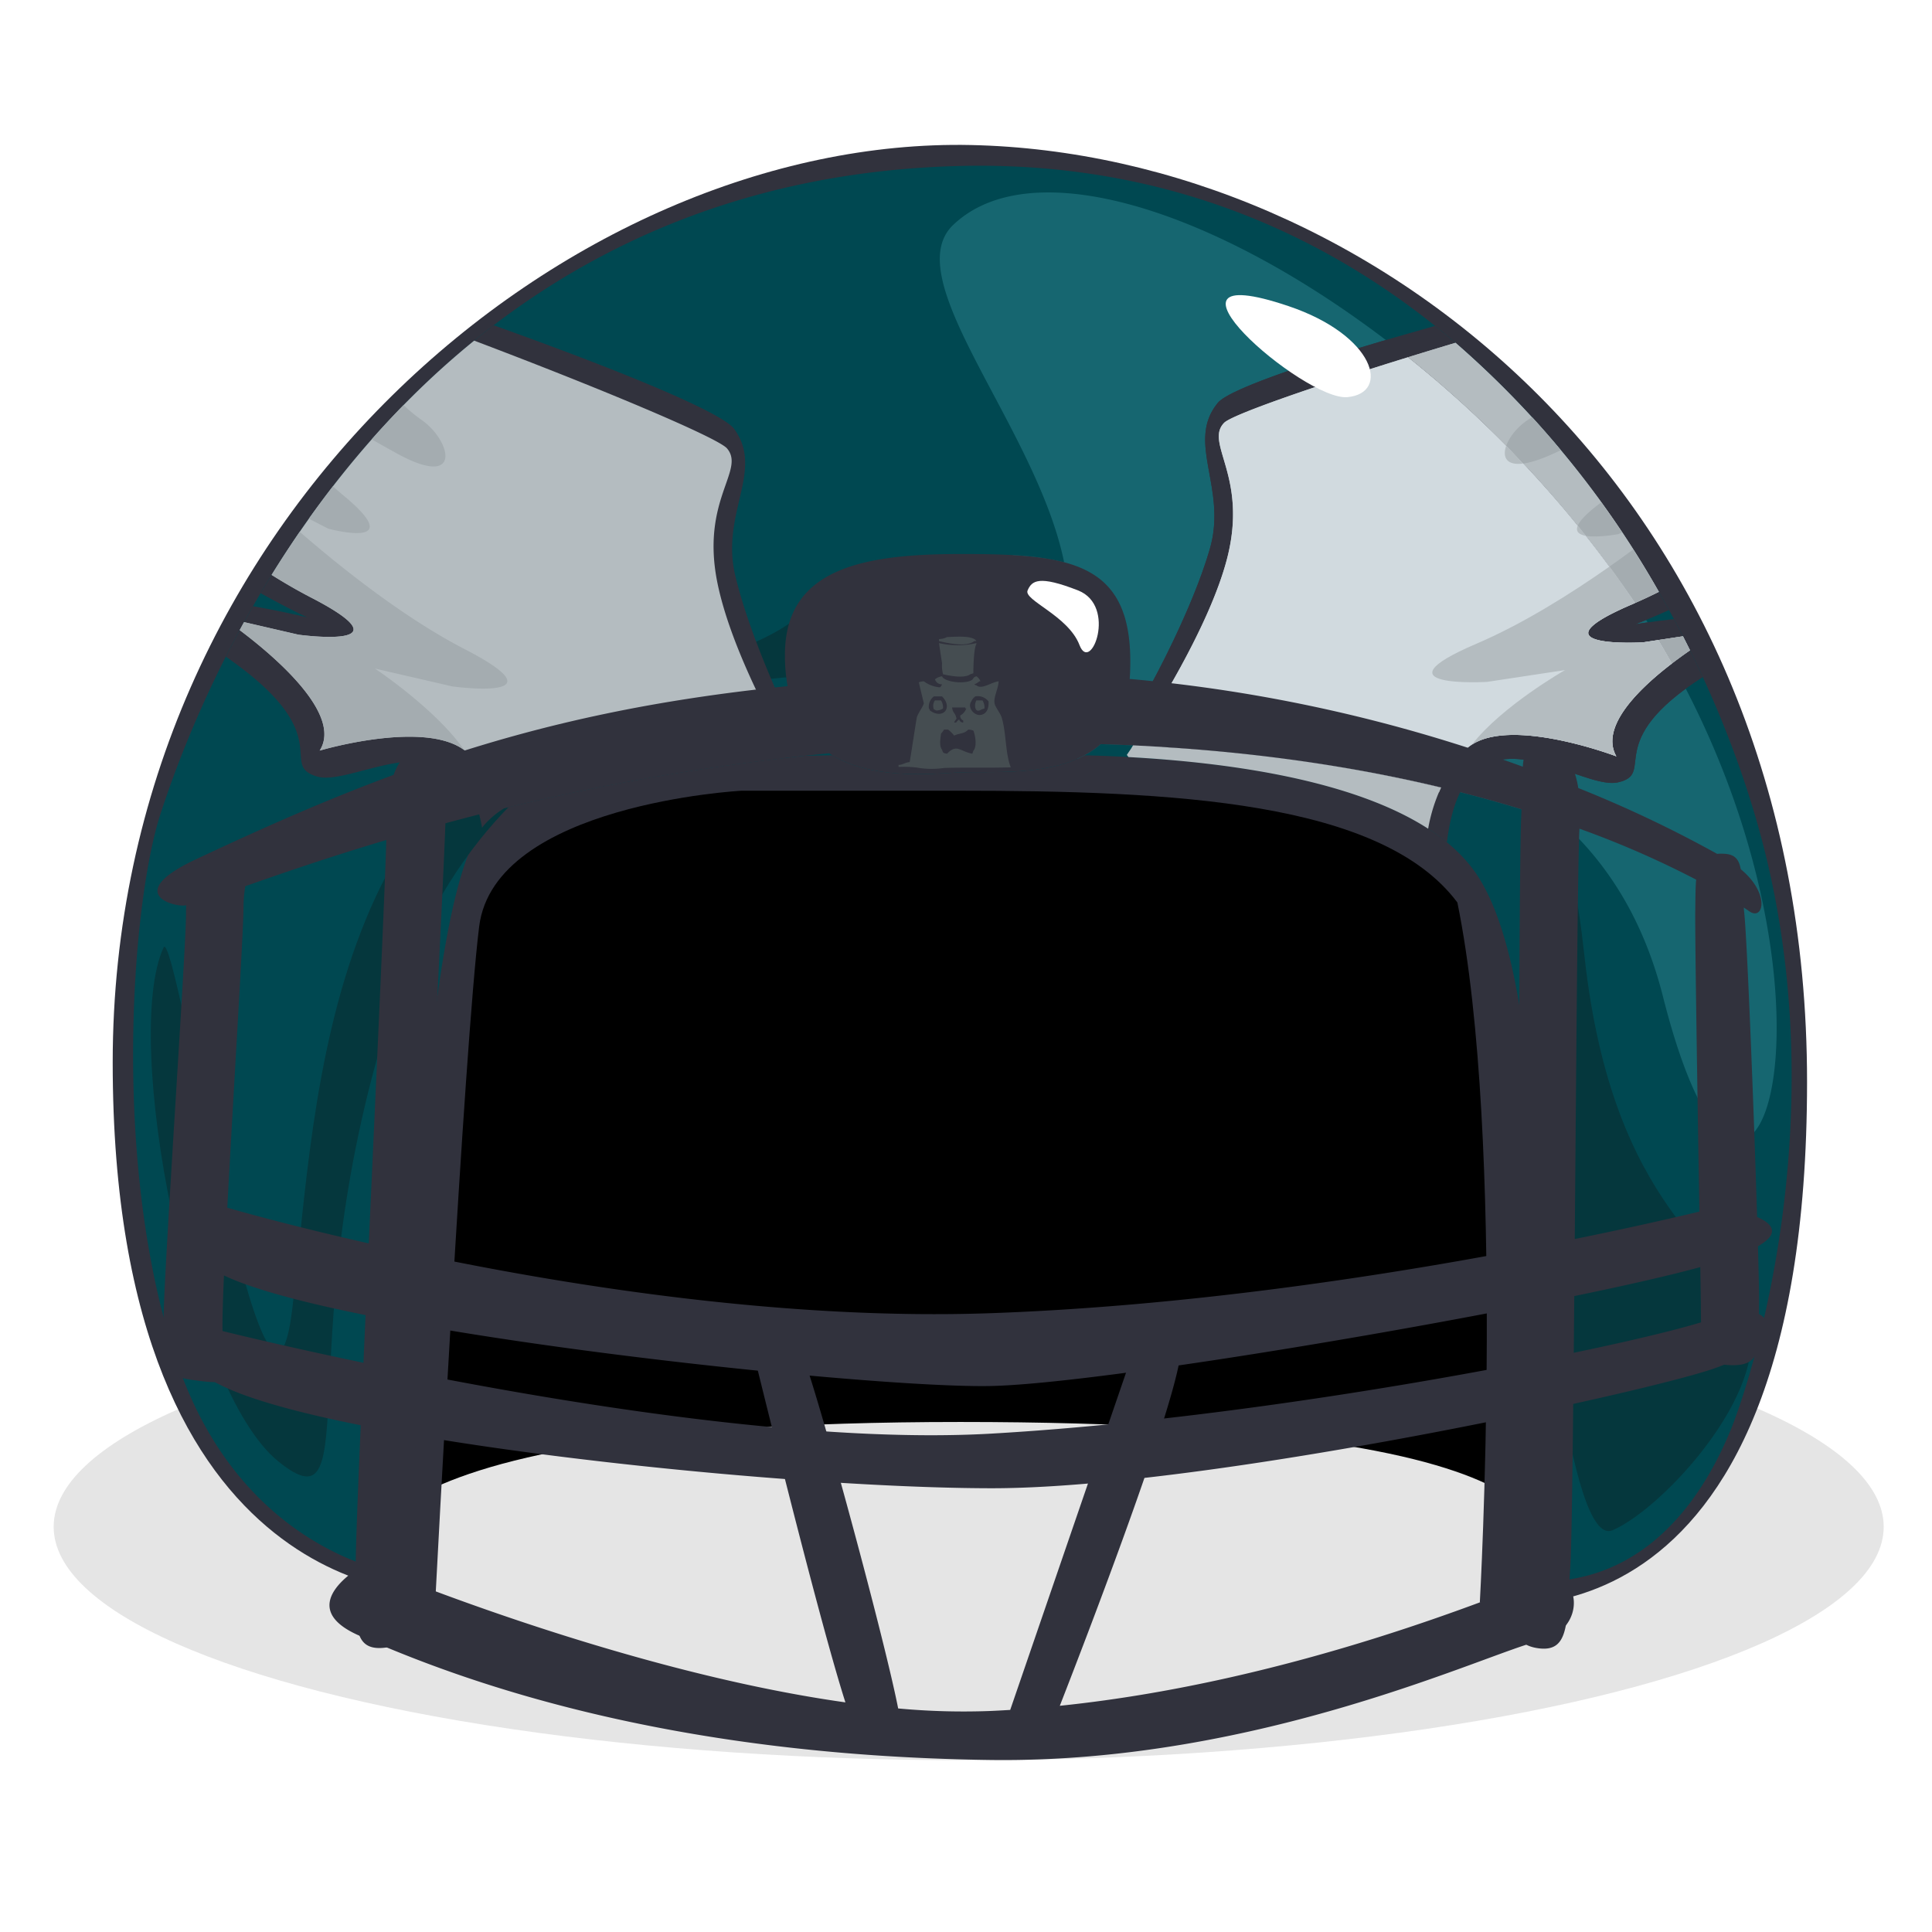 <svg id="Football_Helmet_Eagles_copy" data-name="Football Helmet (Eagles) copy" xmlns="http://www.w3.org/2000/svg" width="360" height="360" viewBox="0 0 360 360" shape-rendering="geometricPrecision">
  <defs>
    <style>
      .cls-1, .cls-11 {
        fill: #fff;
      }

      .cls-2 {
        fill: #e5e5e5;
      }

      .cls-10, .cls-11, .cls-12, .cls-3, .cls-4, .cls-5, .cls-6, .cls-7, .cls-8, .cls-9 {
        fill-rule: evenodd;
      }

      .cls-4 {
        fill: #31323d;
      }

      .cls-5 {
        fill: #004851;
      }

      .cls-6 {
        fill: #05373d;
      }

      .cls-7 {
        fill: #166670;
      }

      .cls-8 {
        fill: #b4bcc0;
      }

      .cls-9 {
        fill: #a4acb0;
      }

      .cls-10 {
        fill: #d1dadf;
      }

      .cls-12 {
        fill: #454d51;
      }
    </style>
  </defs>
  <rect class="cls-1" width="360" height="360"/>
  <ellipse class="cls-2" cx="180.5" cy="284.5" rx="170.5" ry="43.5"/>
  <path id="Color_Fill_799" data-name="Color Fill 799" class="cls-3" d="M286.614,290.363s16.318-25.4-107.682-25.4S68.114,293.494,68.114,293.494L84.841,118.11l187.136-15.66Z"/>
  <path id="Color_Fill_781" data-name="Color Fill 781" class="cls-4" d="M180.925,27.024c74.444,1.595,155.819,64.725,155.794,174.6s-60.975,96.981-60.975,96.981,4.856-86.163-4.182-130.439C257.414,149.25,218.7,147.34,178.409,147.34h-40.25s-46.047,2.467-48.875,25.316-8.1,124.231-8.1,124.231S21,299.766,21,197.972,106.482,25.43,180.925,27.024Z"/>
  <path id="Color_Fill_793" data-name="Color Fill 793" class="cls-5" d="M322.42,266.613c-3.345,8.025-13.817,30.123-38.681,27.925,0,0,9.614-103.616-8.364-131.277-11.585-17.825-48.5-21.889-73.292-22.525-7.377,3.968-17.768,2.9-23.674,3.212-5.7.3-15.932,1.224-23.324-3.214-1.649.021-3.348,0.051-5.087,0.095a430.445,430.445,0,0,0-56.036,9.765,16.59,16.59,0,0,0-3.632,3.01c-14.274,16.294-14.9,139.89-14.9,139.89s-29.905-3.166-42.341-39.409-8.611-85.914-3.136-102.569S70.195,33.89,178.409,30.939c88.927-2.425,137,74.677,150.284,127.1S325.765,258.587,322.42,266.613Z"/>
  <path id="Color_Fill_798" data-name="Color Fill 798" class="cls-6" d="M300.466,285.143c-8.119,3.474-13.4-53.173-14.114-68.118s3.61-86.979,8.887-38.888,26.62,54.413,30.579,67.857S309.827,281.137,300.466,285.143ZM152.273,126.2c-3.124-.679-58.835-0.645-78.932,60.811s-4.623,98.878-21.432,85.343S22.7,193.4,30.477,176.571c2.209-4.779,19.492,106.38,24.046,66.813S60.3,136.41,125.614,124.112c23.449-4.415,27.443-14.093,27.443-14.093S155.4,126.88,152.273,126.2Z"/>
  <path id="Color_Fill_794" data-name="Color Fill 794" class="cls-7" d="M313.273,126.722c33.346,62.671,12.45,121.731-3.4,58.984-3.638-14.4-10.377-24.833-18.734-32.413-19.851-6.862-48.358-13.5-86.045-14.634a16.792,16.792,0,0,1-4.328,2.716l-12.052-37.932a48.642,48.642,0,0,1,9.569,1.331c-5.121-25.1-31.249-52.787-20.66-62.873C201.631,19.035,279.926,64.052,313.273,126.722Z"/>
  <g>
    <path id="Color_Fill_1061_copy" data-name="Color Fill 1061 copy" class="cls-4" d="M136.793,79.913c5.7,7.788-2.548,15.676.208,27.3s9.59,25.76,9.59,25.76a14.326,14.326,0,0,1-.945,8.347,430.92,430.92,0,0,0-51.684,9.278,16.59,16.59,0,0,0-3.632,3.01c-0.17.195-.338,0.409-0.5,0.634-3.867-22.2-23.862-7.46-30.77-9.55-7.479-2.264,4.355-7.553-16.979-22.329,1.53-3.019,3.214-6.165,5.065-9.4,5.347,0.919,10.067,2.064,10.067,2.064s-3.519-1.626-8.651-4.5c9.758-16.512,23.8-34.943,43.429-49.915C114.74,68.737,134.5,76.775,136.793,79.913Z"/>
    <path id="Color_Fill_1062_copy_2" data-name="Color Fill 1062 copy 2" class="cls-8" d="M135.463,83.55c3.523,4.105-5.011,9.61-1.737,25.281,2.255,10.79,8.918,23.7,13.158,31.307a422.1,422.1,0,0,0-52.922,9.473q-0.545.345-1.046,0.706c-1-3.56-2.537-5.917-4.9-9.054-6.064-8.06-28.452-1.4-28.452-1.4,4.343-6.762-8.466-17.607-14.9-22.45q0.4-.741.813-1.49l10.13,2.341s21.457,2.948,2.353-6.923c-2.449-1.266-4.913-2.692-7.348-4.216C59.6,92.574,71.9,76.844,88.353,63.472,112.138,72.463,133.77,81.577,135.463,83.55Z"/>
    <path id="Color_Fill_1062_copy_3" data-name="Color Fill 1062 copy 3" class="cls-9" d="M84.263,127.9l-14.4-3.326s11.39,7.573,16.641,15.2c-7.594-5.667-26.942.091-26.942,0.091,4.343-6.762-8.466-17.607-14.9-22.45q0.4-.741.813-1.49l10.13,2.341s21.457,2.948,2.353-6.923c-2.449-1.266-4.913-2.692-7.348-4.216q2.453-3.97,5.237-8.035c7.595,6.592,19.34,15.978,30.768,21.883C105.72,130.85,84.263,127.9,84.263,127.9ZM78.388,78.13c5.664,3.8,8.022,13.174-4.366,6.4-1.457-.8-3.062-1.7-4.758-2.664q2.844-3.224,5.933-6.383A29.149,29.149,0,0,0,78.388,78.13ZM61.164,98.508l-3.609-1.853q2.142-3.013,4.477-6.035,1.016,0.909,2.03,1.753C76.432,102.649,61.164,98.508,61.164,98.508Z"/>
    <g>
      <path id="Color_Fill_1061_copy_2" data-name="Color Fill 1061 copy 2" class="cls-4" d="M311.006,113.677c-3.833,1.719-6.295,2.644-6.295,2.644s3.141-.511,7.2-0.97q2.9,5.409,5.381,10.812c-19.037,12.166-8.523,18-15.832,19.62-7.386,1.633-28.452-16.611-31.852,11.169-11.824-9.691-32.9-13.765-51.812-15.366-2.937-5.4-4.3-10.479-3.154-14.344,0,0,7.491-13.58,10.793-24.962s-4.553-19.9,1.5-27.229c2.255-2.73,19.608-8.474,40.466-14.329C286.032,75.609,300.493,94.5,311.006,113.677Z"/>
      <path id="Color_Fill_1062_copy_4" data-name="Color Fill 1062 copy 4" class="cls-8" d="M309.1,110.28c-1.655.827-3.315,1.6-4.964,2.308-19.537,8.36,2.02,7.1,2.02,7.1l7.439-1.124q0.669,1.305,1.316,2.611c-6.971,4.818-17.338,13.393-13.732,19.762,0,0-22.03-8.4-28.465-.832a30.666,30.666,0,0,0-6.6,14.316c-14.009-9.058-36.938-12.318-55.841-13.352l-0.306-.406s14.645-21.117,18.657-36.5-4.247-21.548-.535-25.37c1.663-1.713,20.928-8.269,43.118-14.916A176.712,176.712,0,0,1,309.1,110.28Z"/>
      <path id="Color_Fill_1062_copy_5" data-name="Color Fill 1062 copy 5" class="cls-8" d="M309.1,110.28c-1.655.827-3.315,1.6-4.964,2.308-19.537,8.36,2.02,7.1,2.02,7.1l7.439-1.124q0.669,1.305,1.316,2.611c-6.971,4.818-17.338,13.393-13.732,19.762,0,0-22.03-8.4-28.465-.832a28.074,28.074,0,0,0-4.577,7.528,398.4,398.4,0,0,0-57.26-8.309c3.247-4.866,14.34-22.083,17.751-35.164,4.011-15.386-4.247-21.548-.535-25.37,1.663-1.713,20.928-8.269,43.118-14.916A176.712,176.712,0,0,1,309.1,110.28Z"/>
      <path id="Color_Fill_1062_copy_6" data-name="Color Fill 1062 copy 6" class="cls-9" d="M289.374,84.565c-12.687,5.8-9.889-3.378-4.055-6.727,0.059-.034.121-0.072,0.182-0.108q2.759,3.024,5.35,6.153C290.346,84.118,289.85,84.347,289.374,84.565Zm12.172,14.959s-14.955,2.848-3.186-5.921q2.009,2.788,3.895,5.62Zm2.779,2.87q2.5,3.919,4.776,7.886c-1.655.827-3.315,1.6-4.964,2.308-19.537,8.36,2.02,7.1,2.02,7.1l7.439-1.124q0.669,1.305,1.316,2.611c-6.971,4.818-17.338,13.393-13.732,19.762,0,0-19.039-7.26-26.887-2.2,5.6-7.205,17.331-13.873,17.331-13.873l-14.528,2.2s-21.556,1.265-2.02-7.095C285.59,115.463,296.494,108.171,304.325,102.394Z"/>
    </g>
  </g>
  <g id="Group_23_copy" data-name="Group 23 copy">
    <g>
      <path id="Color_Fill_1061_copy_2-2" data-name="Color Fill 1061 copy 2" class="cls-4" d="M313.273,126.722q0.427,0.8.843,1.608c-14.636,10.7-5.793,15.936-12.654,17.453-6.321,1.4-22.661-11.76-29.373,1.832a301.276,301.276,0,0,0-55.494-8.423c-2.081-4.494-2.929-8.662-1.951-11.95,0,0,7.491-13.58,10.793-24.962s-4.553-19.9,1.5-27.229c1.914-2.317,14.71-6.807,31.294-11.693a206.4,206.4,0,0,1,48.492,52.161c-1.281.526-2.014,0.8-2.014,0.8s0.878-.143,2.3-0.345Q310.351,121.25,313.273,126.722Z"/>
      <path id="Color_Fill_1062_copy_4-2" data-name="Color Fill 1062 copy 4" class="cls-8" d="M301.18,140.932s-22.03-8.4-28.465-.832a27.932,27.932,0,0,0-4.192,6.638A308.708,308.708,0,0,0,211.16,138.9c3.568-5.383,14.152-22.02,17.469-34.74,4.011-15.386-4.247-21.548-.535-25.37,1.436-1.479,16.006-6.573,34.25-12.217a206.927,206.927,0,0,1,42.321,45.789c-0.176.077-.352,0.156-0.528,0.231-19.537,8.36,2.02,7.1,2.02,7.1l2.878-.435q1.3,2.16,2.531,4.353C305.118,128.539,298.121,135.529,301.18,140.932Z"/>
      <path id="Color_Fill_1062_copy_5-2" data-name="Color Fill 1062 copy 5" class="cls-10" d="M301.18,140.932s-22.03-8.4-28.465-.832a27.892,27.892,0,0,0-4.19,6.638A308.744,308.744,0,0,0,211.16,138.9c3.56-5.371,14.15-22.011,17.469-34.74,4.011-15.386-4.247-21.548-.535-25.37,1.436-1.479,16.006-6.573,34.25-12.217a206.928,206.928,0,0,1,42.321,45.789c-0.176.077-.352,0.156-0.528,0.231-19.537,8.36,2.02,7.1,2.02,7.1l2.878-.435q1.3,2.16,2.531,4.353C305.118,128.539,298.121,135.529,301.18,140.932Z"/>
      <path id="Color_Fill_1062_copy_6-2" data-name="Color Fill 1062 copy 6" class="cls-8" d="M294,97.931q0.777,0.956,1.544,1.921C294.3,99.642,293.5,99.1,294,97.931ZM280.655,83.074q1.611,1.63,3.193,3.3C280.653,86.794,279.924,85.134,280.655,83.074Zm20.525,57.858s-19.039-7.26-26.887-2.2c5.6-7.205,17.331-13.873,17.331-13.873l-14.528,2.2s-21.556,1.265-2.02-7.095c8.66-3.7,17.58-9.3,24.834-14.392q2.454,3.342,4.755,6.787c-0.176.077-.352,0.156-0.528,0.231-19.537,8.36,2.02,7.1,2.02,7.1l2.878-.435q1.3,2.16,2.531,4.353C305.118,128.539,298.121,135.529,301.18,140.932Z"/>
    </g>
  </g>
  <path id="Color_Fill_795" data-name="Color Fill 795" class="cls-11" d="M240.091,57.038c16.171,5.453,19.052,16.22,10.977,16.964S211.652,47.449,240.091,57.038Z"/>
  <path id="Color_Fill_786" data-name="Color Fill 786" class="cls-4" d="M327.415,226.763c2.794,1.223,4.433,3.036.159,5.452,0.144,5.276.221,9.2,0.193,10.745-0.011.655-.01,1.289,0,1.9,1.889,0.938,2,3.043-.042,5.292-0.291,2.9-1.482,4.52-5.825,4.192-0.213-.016-0.413-0.039-0.607-0.064-0.707.293-1.461,0.577-2.268,0.847-4.117,1.374-13.564,3.761-25.876,6.473-0.166,15.746-.345,27.657-0.55,30.471-0.708,9.718.091,15.858-5.9,15.067s-4.878-5.854-4.26-15.949c0.167-2.734.276-13.247,0.357-27.376-30.82,6.4-72.927,13.526-98.114,13.5-26.709-.029-73.359-4.031-107.237-9.843-0.583,12.375-.968,21.423-0.968,23.937,0,10.113.8,15.234-5.227,15.659s-4.853-5.656-4.966-15.4c-0.029-2.553.352-12.549,0.93-26.087-11.3-2.263-20.43-4.737-25.76-7.319-0.5-.243-0.973-0.478-1.429-0.71a31.566,31.566,0,0,1-3.537-.334c-6.538-.74-6.011-2.881-6.011-11.223s4.182-68.909,4.182-75.686q0-.84.026-1.622a3.832,3.832,0,0,1-.549.056c-2.821,0-10.348-2.645,2.352-8.613,12.569-5.907,24.5-11.19,36.853-15.744,1.271-3.49,3.426-5.212,6.272-5.4,2.42-.157,3.336.031,3.612,1.946,18.535-6.1,38.592-10.565,63.524-13.073a32.926,32.926,0,0,1-.489-5.837c0-16.127,14.545-18.78,32.753-18.792,20.882-.013,32.551,1.524,31.543,22.445-0.014.285-.033,0.563-0.054,0.839a287.374,287.374,0,0,1,73.251,16.352c0.255-3.367,1-4.4,3.909-4.032,3.372,0.426,5.63,2.97,6.427,8.005A225.573,225.573,0,0,1,319.951,159.1a11.378,11.378,0,0,1,1.185-.019c2.1,0.07,2.872.982,3.227,2.881,5.521,4.551,4.255,9.738,1.551,7.82-0.175-.125-0.507-0.357-0.988-0.679,0.032,0.389.067,0.787,0.108,1.2C325.584,175.853,326.807,206.872,327.415,226.763ZM41.455,246.777c0,0.431,0,.843.006,1.241,2.756,0.68,12.533,3.05,26.26,5.913,0.127-2.88.259-5.849,0.395-8.882-11.657-2.349-21.1-4.857-26.382-7.388C41.559,241.675,41.455,244.859,41.455,246.777Zm4.255-81.646A24.091,24.091,0,0,0,45.375,169c0,4.688-1.861,34.255-3.019,56.038,2.5,0.719,12.178,3.443,26.361,6.651,1.408-31.122,2.961-64.666,3.264-75.163C60.983,159.8,52.128,162.881,45.709,165.131Zm32.285,90.881c30.823,6.056,74.57,12.958,106.688,11.123,33.032-1.889,70.731-7.68,98.163-12.976,0.015-3.4.029-6.932,0.043-10.55-35.24,6.889-82.065,14.3-98.206,14.652-15.936.344-68.408-4.6-106.247-11.271C78.283,250.082,78.135,253.1,77.994,256.012ZM205.1,138.66c-7.262,6.387-19.918,4.929-26.686,5.288-5.851.309-16.48,1.276-23.908-3.577a431.623,431.623,0,0,0-71.514,13.036c-0.285,8.993-2.218,46.7-3.9,80.535,28.047,5.835,67.934,12.093,105.6,10.747,36.2-1.293,72.368-6.849,98.244-11.753,0.118-34.891.2-73.644,0.516-80.76,0.021-.474.038-0.928,0.054-1.373C264.205,144.894,238.186,139.66,205.1,138.66Zm110.791,31.126c0.024-2.411.028-4.347,0.161-5.878a175.432,175.432,0,0,0-21.743-9.495c-0.324,6.225-.589,42.587-0.874,76.461,10.733-2.182,18.837-4.06,23.219-5.114C316.319,205.623,315.831,175.468,315.886,169.786Zm1.046,73.771c-0.014-1.155-.055-3.806-0.114-7.451-5.7,1.557-13.9,3.424-23.48,5.4-0.031,3.608-.063,7.143-0.1,10.565,10.65-2.217,18.972-4.229,23.719-5.671C316.948,245.533,316.944,244.587,316.932,243.557Z"/>
  <path id="Color_Fill_790" data-name="Color Fill 790" class="cls-4" d="M286.875,305.761c-9.346,2.087-52,22.824-102.193,22.184-61.473-.784-99.56-15.106-117.875-23.228-12.9-5.721,1.307-13.31,1.307-13.31s46.728,19.8,89.416,25.805c-5.173-16.121-17.28-65.737-17.28-65.737s6.55-3.122,8.625-.522c1.8,2.252,15.818,53.676,18.483,67.391a131.659,131.659,0,0,0,17.324.466c1.188-.053,2.372-0.12,3.555-0.193l23.957-69.752a10.175,10.175,0,0,1,7.511,1.044c3.287,1.9-16.844,54.156-22.225,67.941,44.27-4.58,82.978-21.269,89.656-23.573C294.452,291.754,296.221,303.674,286.875,305.761Z"/>
  <path id="Color_Fill_797" data-name="Color Fill 797" class="cls-12" d="M176.474,118.708c1.716-.066,4.842-0.329,5.462.749H181.56c-1.482,1.169-5,.39-6.593,0v-0.375A3.486,3.486,0,0,0,176.474,118.708Zm-1.507,1.124a15.586,15.586,0,0,0,6.969,0v0.187c-0.479.753-.57,4.219-0.565,5.434l-0.565.187c-1.119.825-3.891,0.279-5.086,0a6.881,6.881,0,0,1-.188-2.061Q175.248,121.706,174.967,119.832Zm11.113,7.12c-0.055,1.408-.986,2.98-0.753,4.121,0.151,0.743,1.058,1.789,1.319,2.623,0.859,2.752.68,6.8,1.7,9.288-4.144.125-8.289-.011-12.433,0.114a15.791,15.791,0,0,1-5.086-.074,19.529,19.529,0,0,0-3.39-.114v-0.374c0.69,0,1.381-.522,2.072-0.522,0.439-2.685.879-5.632,1.318-8.318,0.241-.826,1.138-1.965,1.319-2.623l-0.942-3.934a2.949,2.949,0,0,1,.942-0.187,5.73,5.73,0,0,0,3.014,1.124,1.586,1.586,0,0,0,.377-0.562,1.312,1.312,0,0,1-1.319-.937,2.807,2.807,0,0,1,1.319-.562c0.383,1.064,4.113,1.5,5.462.749,0.466-.258.22-0.535,0.942-0.749a2.028,2.028,0,0,1,.754.937H182.5a3.559,3.559,0,0,1-.941.562,0.682,0.682,0,0,0,.376.187C182.93,128.561,184.675,127.118,186.08,126.952Zm-12.055,2.81a2.412,2.412,0,0,0-.942,2.248,0.672,0.672,0,0,1,.188.375c2.476,1.77,4.353-.548,2.261-2.623h-1.507Zm7.723,0a2.034,2.034,0,0,0-.754.937c-0.829,1.1.613,2.97,2.073,2.435,0.826-.3,1.211-1.18,1.13-2.435A2.513,2.513,0,0,0,181.748,129.762Zm-7.535.749h1.13a2.466,2.466,0,0,1,.377,1.5,2.179,2.179,0,0,1-1.319.375,0.669,0.669,0,0,0-.376-0.187A1.753,1.753,0,0,1,174.213,130.511Zm7.723,0h1.131a2.466,2.466,0,0,1,.376,1.5l-0.565.188C181.591,133.07,181.482,131.248,181.936,130.511Zm-4.521,1.312c0.116,1.082.544,0.912,0.754,1.873,0.231,0.2-.221.472-0.377,0.937h0.377a1.678,1.678,0,0,1,.565-0.562,0.741,0.741,0,0,0,.753.562v-0.375a0.953,0.953,0,0,1-.565-0.936,2.4,2.4,0,0,0,1.131-1.312h-0.189v-0.187h-2.449Zm-1.507,4.122a3.357,3.357,0,0,1-.565.749c-0.1,1.031-.385,2.227.189,3,0.211,0.63.213,0.621,0.942,0.749,1.814-1.919,2.447-.4,4.709,0,0.063-.187.125-0.375,0.188-0.562,0.727-.772.356-2.921,0-3.747a2.977,2.977,0,0,0-.942-0.187c-0.853.86-1.62,0.62-2.637,1.124a5.9,5.9,0,0,0-1.13-1.124h-0.754Z"/>
  <path id="Color_Fill_798-2" data-name="Color Fill 798" class="cls-11" d="M191.477,110.019c-0.784,1.827,7.58,4.7,9.671,10.179s7.057-7.308-.262-10.179S192.261,108.192,191.477,110.019Z"/>
</svg>
